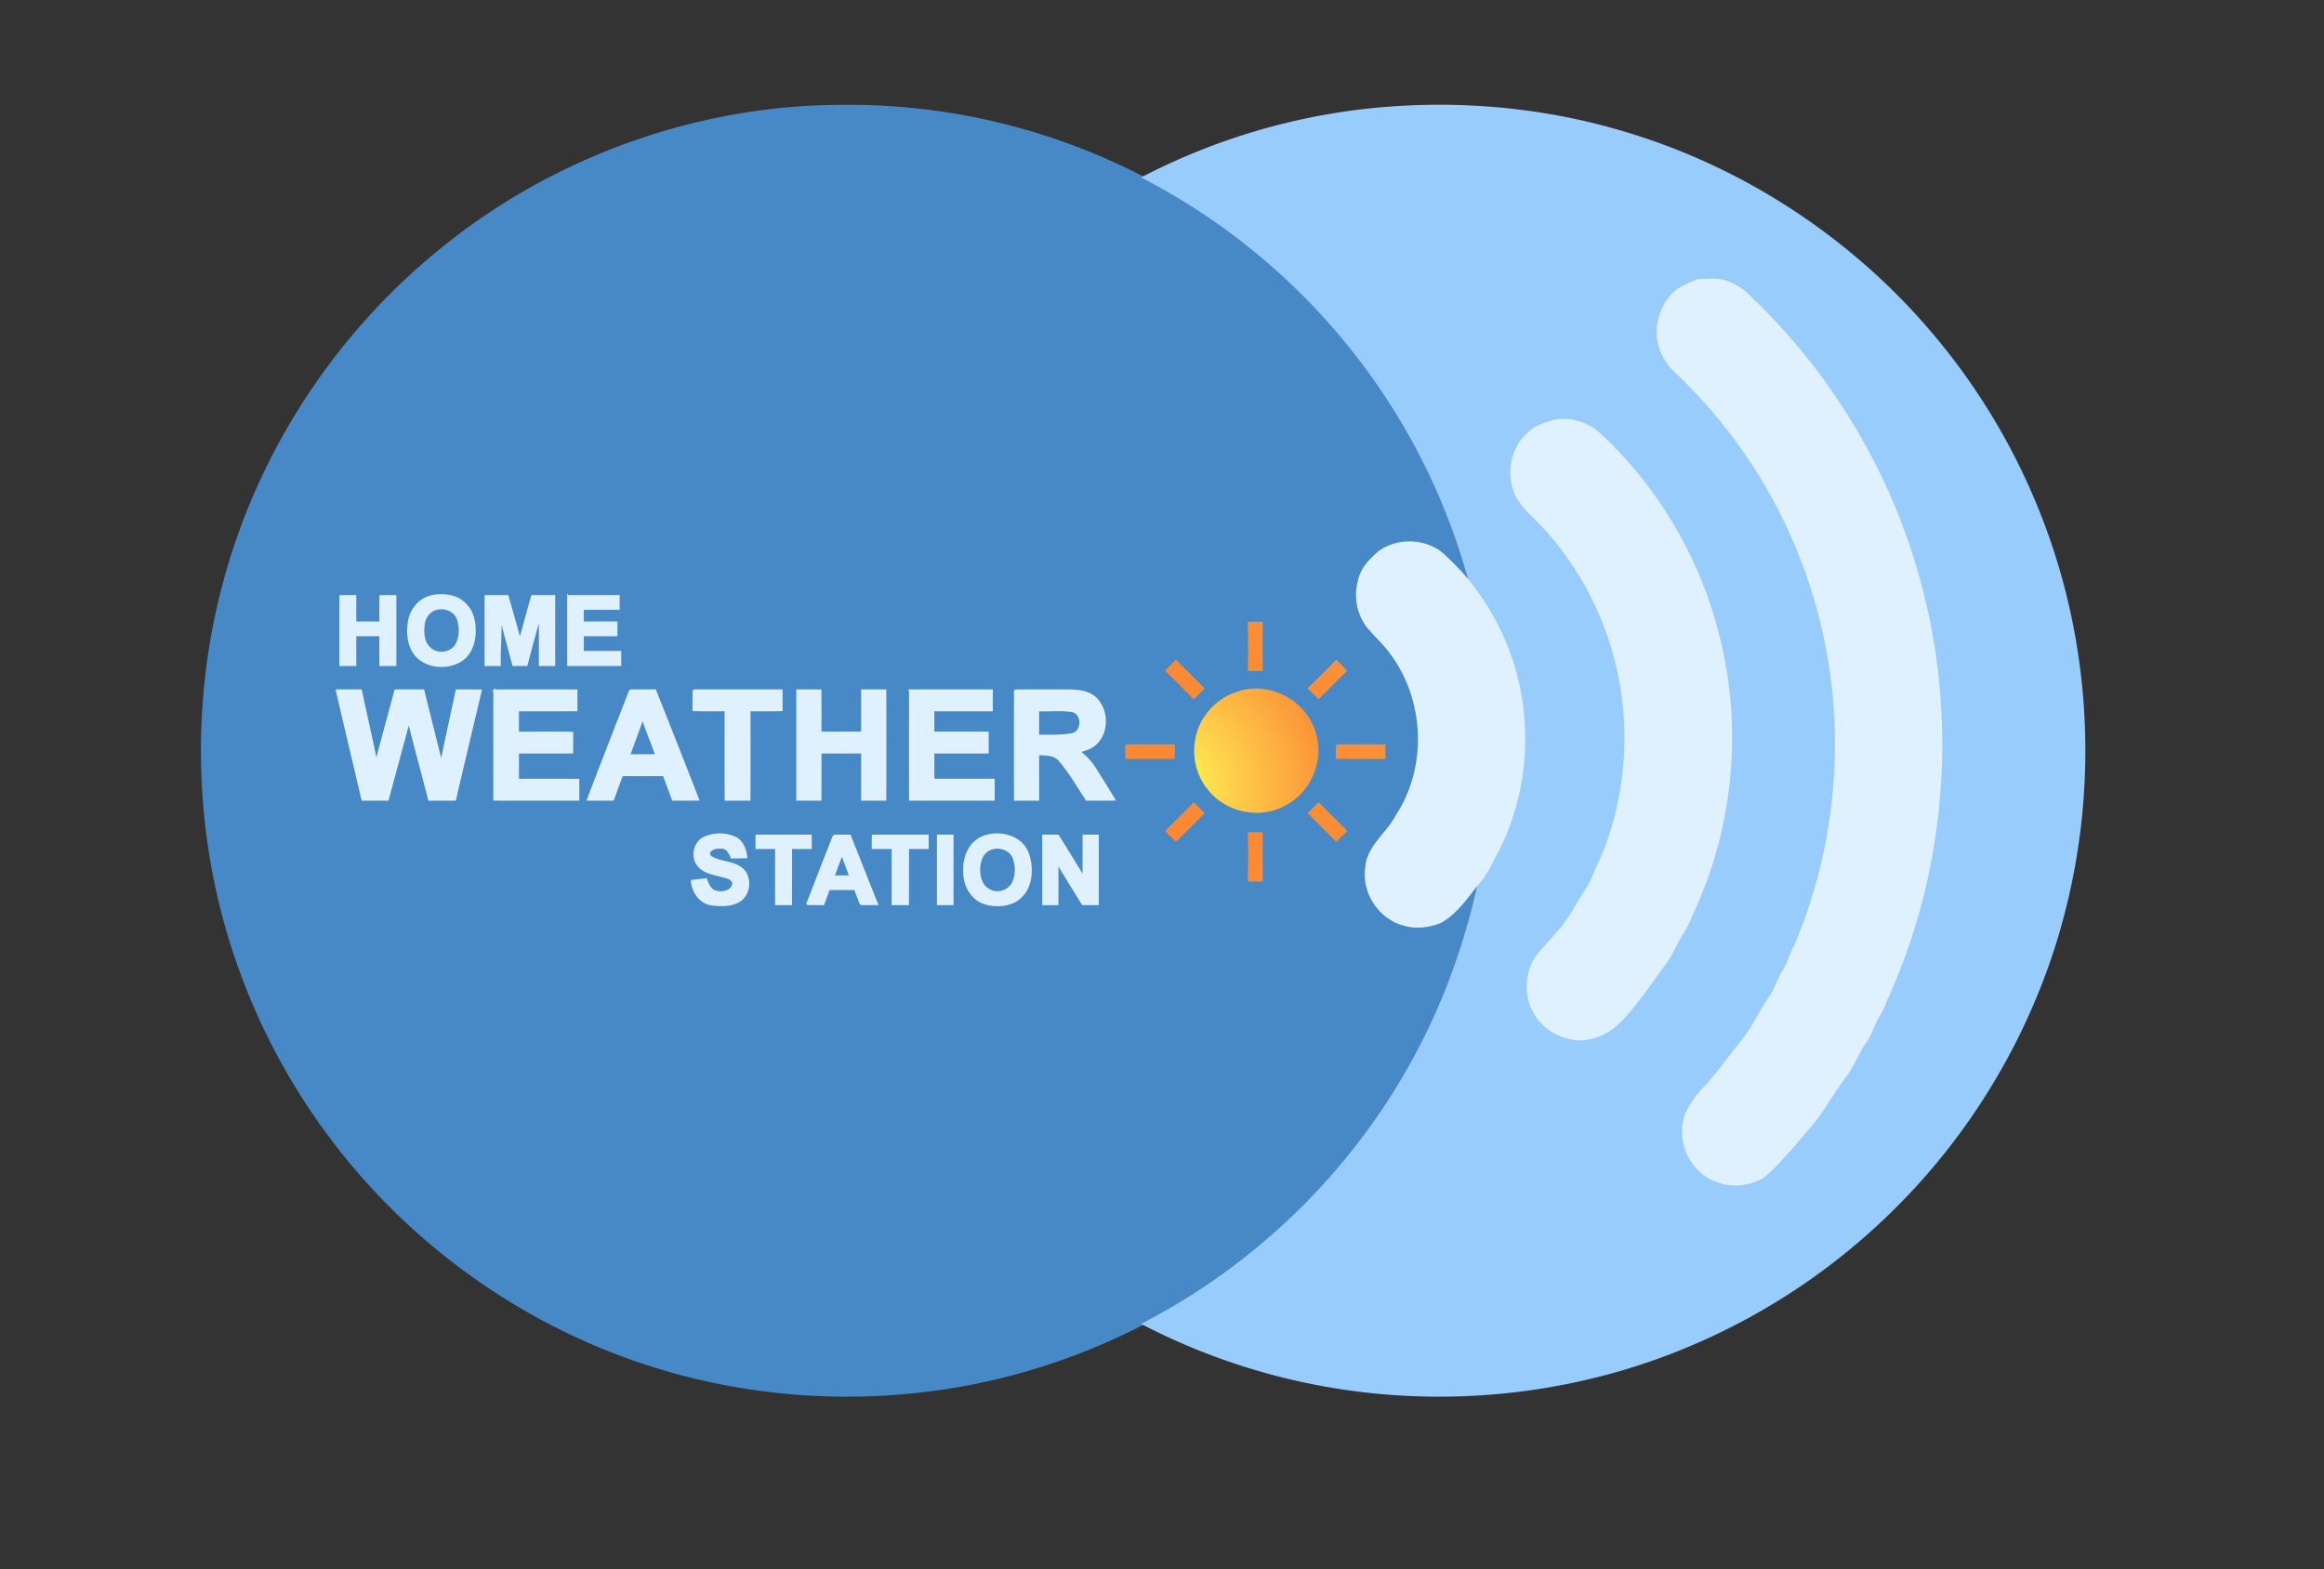 <svg id="weatherLogo" version="1.1" xmlns="http://www.w3.org/2000/svg" viewBox="0 0 1232 832" xml:space="preserve"><rect x="0" y="0" width="1232" height="832" fill="#333333" stroke="none"/><defs><style>#weatherLogo #text{-webkit-filter:drop-shadow(2px 2px 4px #000);filter:drop-shadow(2px 2px 4px #000)}</style><radialGradient id="sunCore" gradientUnits="userSpaceOnUse" r="95" spreadMethod="pad"><stop stop-color="#fff76b" offset="0"/><stop stop-color="#fff845" offset="10%"/><stop stop-color="#ffda4e" offset="30%"/><stop stop-color="#fb8933" offset="100%"/></radialGradient><radialGradient id="sunRays" gradientUnits="userSpaceOnUse" r="100%" spreadMethod="pad"><stop stop-color="#fb8933" offset="5%"/><stop stop-color="#ffda4e" offset="72%"/><stop stop-color="#fff845" offset="94%"/><stop stop-color="#fff76b" offset="100%"/></radialGradient></defs><g id="circles" fill="#4788c7" stroke="#4788c7"><path d="M237.42 129.27c58.85-46.62 133.44-73 208.55-73.19a339.53 339.53 0 0 1 160.02 37.99 343.83 343.83 0 0 1 131.59 120.34 341.08 341.08 0 0 1 41.76 94.73c-4.13-5.3-8.91-10.07-13.78-14.69-9.1-8.46-24.06-9.17-34.14-2.08-4.89 4.06-9.74 9.04-11.01 15.49-2.48 8.61-.53 18.45 5.32 25.28 3.85 4.5 8.31 8.48 11.73 13.36 18.3 24.46 19.83 60.3 2.95 85.88-4.86 9.69-15.76 16.44-16.19 28.11-1.78 13.02 7.21 26.3 19.85 29.73 6.26 1.92 13.06 1.15 19.1-1.15 9.05-4.7 14.5-13.63 20.87-21.2-6.85 30.88-17.29 61.03-32.13 89-32.32 61.73-84.01 113.07-145.93 145.01a339.76 339.76 0 0 1-127.07 36.81c-44.26 3.81-89.27-.84-131.69-14.11C277.8 703.09 215.84 658.63 173 599.96a341.37 341.37 0 0 1-50.58-100.12c-21.08-67.53-20.52-141.62 1.63-208.81 20.82-63.5 60.85-120.47 113.37-161.76M180.4 316.01c-.05 12.21-.01 24.41-.02 36.61l8-.01v-15.8h13.23l.01 15.8 8 .01V316l-7.96.01c-.06 4.66-.05 9.32-.04 13.98-4.41.01-8.83.01-13.24 0V316l-7.98.01m47.83.21c-6.26 1.61-10.81 7.55-11.55 13.85-.92 6.17-.13 13.21 4.31 17.94 5.94 6.04 16.26 6.59 23.33 2.3 7-4.55 8.39-13.97 6.8-21.58-1.01-5.31-4.75-10.08-9.85-11.99a22.56 22.56 0 0 0-13.04-.52m29.17-.21c-.05 12.2-.01 24.41-.02 36.61H265c-.23-8.62.66-17.21.36-25.83 1.99 8.68 4.52 17.22 6.72 25.85l7.09-.05a1104.5 1104.5 0 0 1 6.89-25.38c.26 8.47.06 16.94.12 25.41h7.64V316l-11.74-.01c-2.24 7.77-4.33 15.59-6.45 23.39-2.08-7.82-4.34-15.59-6.54-23.38-3.89 0-7.79-.01-11.69.01m43.8.01c-.04 12.2-.01 24.4-.02 36.6h27.64v-7H309v-8.8h17.82V330H309v-7.18h19V316c-8.93.01-17.87-.02-26.8.02m360.87 14.1c.05 8.39.09 16.79-.02 25.18h6.9c-.12-8.39-.08-16.79-.02-25.18h-6.86m-43.71 25.46c4.88 4.8 9.7 9.66 14.53 14.51 1.68-1.74 3.38-3.45 5.11-5.13-4.91-4.78-9.71-9.68-14.57-14.5-1.7 1.7-3.38 3.41-5.07 5.12m75.52 9.36a311.9 311.9 0 0 1 5.15 5.14c4.76-4.89 9.62-9.69 14.47-14.5l-5.1-5.12c-4.81 4.86-9.62 9.71-14.52 14.48M178.51 366c4.47 19.35 9.07 38.66 13.63 57.98 4.48.03 8.95.02 13.43.02 3.71-13.78 7.44-27.56 11.14-41.35 3.48 13.81 7.21 27.56 10.78 41.35h13.77c4.47-19.34 9.1-38.63 13.65-57.95-4.28-.07-8.57-.06-12.85-.05-2.71 12.75-5.55 25.47-8.13 38.25-3.09-12.77-6.37-25.49-9.5-38.25-4.96 0-9.9-.01-14.85.02-3.33 12.61-6.85 25.18-10.13 37.81-2.49-12.65-5.45-25.2-8.1-37.81-4.28-.03-8.56-.02-12.84-.02m83.51.02c-.03 19.32-.03 38.64 0 57.96 14.86.03 29.72.03 44.58.01.02-3.53.02-7.06-.01-10.58-10.66-.06-21.32-.02-31.98-.02l.01-14.39c9.57-.01 19.14.01 28.72-.01.04-3.51.05-7.02.05-10.52-9.59-.19-19.19-.05-28.78-.08v-11.78c10.33 0 20.66.04 30.98-.02.03-3.53.03-7.05.01-10.57-14.53-.03-29.06-.03-43.58 0m72.04-.02c-7.48 19.32-15.12 38.59-22.42 57.98 4.44.03 8.88.02 13.33.02 1.61-4.34 3.14-8.7 4.8-13.03 7.36.06 14.73.02 22.1.03 1.62 4.33 3.27 8.65 4.84 13 4.48 0 8.97.03 13.45-.06a9291.16 9291.16 0 0 0-22.84-57.97c-4.42.04-8.84.03-13.26.03m33.6.01c-.05 3.5-.05 7.01-.05 10.51 5.67.17 11.34.09 17.01.08.02 15.8-.05 31.59.04 47.39h12.68c.09-15.8.02-31.59.04-47.39 5.66.02 11.34.08 17.01-.07 0-3.51-.01-7.02-.05-10.52-15.56-.02-31.12-.02-46.68 0m54.96-.01v58c4.12 0 8.24 0 12.36-.02.04-8.33.01-16.65.02-24.98h22v25l12.34-.01c.07-19.33.07-38.65 0-57.98-4.12-.02-8.23-.01-12.34-.01v22.38h-22c-.01-7.46.02-14.91-.02-22.36-4.12-.03-8.24-.02-12.36-.02m59.78.01c-.03 19.33-.03 38.65 0 57.98 14.81.03 29.62 0 44.42.01v-10.62h-32V399h28.8v-10.62h-28.8v-11.76h31V366c-14.47 0-28.94-.02-43.42.01m55.62.01c-.03 19.32-.03 38.64 0 57.96 4.11.02 8.24.02 12.36.02v-24.09c3.95.11 8.64-.07 11.39 3.34 5.49 6.37 9.61 13.77 14.27 20.74 4.89.01 9.78.03 14.67-.02-3.13-5.41-6.54-10.64-9.82-15.96a33.69 33.69 0 0 0-8.74-9.57c3.2-.86 6.55-1.88 8.97-4.29 6.39-6.22 6.07-17.76-.22-23.94-3.66-3.55-9.03-4.1-13.87-4.2-9.67-.04-19.34-.01-29.01.01m119.44.71a32.63 32.63 0 0 0-17.61 12.1c-8.36 10.99-8.39 27.34-.03 38.34 8.76 12.42 26.75 16.99 40.3 9.99 14.62-6.76 22.23-25.28 16.28-40.31-5.31-15.4-23.29-24.78-38.94-20.12m-60.4 28.41v6.72c8.42.05 16.84.02 25.26.02v-6.76c-8.42 0-16.84-.04-25.26.02m111.62-.02v6.76c8.42 0 16.84.03 25.26-.02-.02-2.24-.02-4.48 0-6.72-8.42-.05-16.84-.02-25.26-.02m-7.49 19.09c-1.19.13-1.9 2.56-.35 2.63 1.17-.14 1.89-2.57.35-2.63m-7.27 16.91c4.87 4.79 9.69 9.64 14.5 14.5l5.11-5.08c-4.82-4.86-9.7-9.65-14.48-14.54-1.69 1.73-3.4 3.43-5.13 5.12m-75.58 9.48c1.7 1.66 3.39 3.34 5.07 5.03 4.87-4.83 9.68-9.7 14.56-14.51a305.87 305.87 0 0 1-5.09-5.1c-4.83 4.87-9.72 9.69-14.54 14.58m43.71 1.1c.12 8.39.07 16.79.02 25.18h6.86c-.06-8.39-.1-16.79.02-25.18a793.5 793.5 0 0 0-6.9 0m-288.85 2.49c-5.21 2.61-6.75 10.22-3.02 14.69 3.09 3.93 8.44 4.48 12.94 5.73 2.04.6 4.83.99 5.55 3.38.02 4.45-5.7 5.84-9.18 4.63-3.11-.67-4.17-3.91-5.18-6.5-2.52.29-5.04.58-7.54.93.39 5.85 4.35 11.56 10.42 12.48 4.87.57 10.28.81 14.65-1.8 5.76-3.46 6.56-12.67 1.54-17.1-4.75-3.92-11.54-3.18-16.61-6.36-3.02-2.89 2.39-5.37 4.99-4.8 3.38-.5 5.06 2.48 6.03 5.17 2.62-.02 5.24-.05 7.86-.16-.44-4.04-1.93-8.39-5.82-10.32a19.62 19.62 0 0 0-16.63.03M401 443v6.62l10.39-.01v29.77h7.98l.01-29.78c3.47.02 6.95.02 10.44.02V443H401m41.06-.01c-4.76 12.1-9.5 24.2-14.16 36.34l8.57.08c1.01-2.66 1.98-5.33 2.92-8.01 4.62-.03 9.25-.03 13.87-.01 1 2.67 2.02 5.34 3.07 8.01l8.66-.05c-4.86-12.1-9.62-24.23-14.45-36.34l-8.48-.02m20.6.02c-.03 2.2-.05 4.39-.05 6.6l10.57.01v29.76h8.19l.01-29.78c3.47.02 6.95.02 10.44.02V443c-9.72 0-19.44-.01-29.16.01m34.52-.01v36.38H505V443h-7.82m24.29.6c-7.37 2.66-10.84 11-10.32 18.39-.21 7.11 3.75 14.65 10.8 16.9 6.47 1.96 14.41 1.42 19.44-3.55 5.87-6 6.17-15.7 3.4-23.21-3.56-8.9-14.92-11.73-23.32-8.53M553 443v36.38h7.61c-.01-7.31.06-14.62-.04-21.92 4.32 7.4 8.91 14.64 13.42 21.93l8.01-.01V443h-7.62c.03 7.36-.07 14.73.07 22.1-4.43-7.41-9.04-14.71-13.53-22.08-2.64-.02-5.28-.03-7.92-.02z"/><path fill="#98ccfd" stroke="#98ccfd" d="M720.02 58.66c45.74-5.61 92.64-2.3 136.97 10.41 64.3 18.22 122.79 56.02 166.12 106.88a341.58 341.58 0 0 1 71.44 137.86 344.73 344.73 0 0 1 1.77 161.01c-14.94 65.61-50.03 126.39-99.14 172.36a341.52 341.52 0 0 1-99.75 65.33c-51.46 22.19-108.46 31.02-164.24 26.19a340.15 340.15 0 0 1-127.21-36.82c61.92-31.94 113.61-83.28 145.93-145.01 14.84-27.97 25.28-58.12 32.13-89 4.83-5.56 7.48-12.48 11.03-18.84 17.47-35.93 17.31-79.85-.48-115.64a134.5 134.5 0 0 0-15.25-24.25 341.08 341.08 0 0 0-41.76-94.73A343.83 343.83 0 0 0 605.99 94.07a340.05 340.05 0 0 1 114.03-35.41m167.42 96.73c-4.35 3.81-6.63 9.34-8.11 14.8-2.15 9.68 1.53 20.04 8.77 26.69 24.91 23.66 45.51 51.92 59.87 83.15a271.56 271.56 0 0 1 24.58 94.84c3.07 42.87-3.98 86.5-20.75 126.06-2.43 4.39-3.54 9.4-6.26 13.64-3 4.57-4.33 10-7.48 14.47-5.2 7.27-8.62 15.68-14.36 22.57-6.47 7.89-12.19 16.39-19.1 23.91-4.38 4.52-8.36 9.52-10.86 15.35-4.34 11.87.59 26.28 11.43 32.87 8.78 5.68 20.91 5.58 29.73.13 8.57-7.4 15.73-16.27 23.09-24.84 8.2-9.07 13.81-20.06 21.21-29.73 3.73-5.19 5.79-11.35 9.52-16.55 3.34-4.66 4.78-10.32 7.79-15.17a41.59 41.59 0 0 0 3.55-7.62c30.79-67.47 37.31-145.66 18.68-217.47-15.31-60.03-48.3-115.4-93.68-157.56a29.91 29.91 0 0 0-12.09-6.23c-4.22-.96-8.56-.31-12.82-.24-4.4 1.98-9.19 3.48-12.71 6.93m-64.24 67.8c-4.69 1.54-9.75 2.99-13.2 6.74-7.89 7.02-10.73 18.93-7.63 28.92 1.63 5.9 5.82 10.54 10.14 14.67 25.28 24.55 41.9 57.64 47.23 92.42 4.54 30.18.94 61.65-11.08 89.75-2.63 4.61-3.89 9.87-6.72 14.36-5.41 7.92-9.45 16.79-15.92 23.98-3.99 4.99-8.76 9.34-12.44 14.58-4.75 8.78-5.26 20.11.16 28.74 4.74 8.3 13.93 13.13 23.3 13.8a31.33 31.33 0 0 0 22.59-10.5c8.91-9.3 15.81-20.22 23.55-30.46 3.47-4.8 5.51-10.43 8.7-15.39a44.27 44.27 0 0 0 4.64-9.22c22.01-46.03 27.12-99.99 14.24-149.4-10.26-40.61-32.44-78.18-63.28-106.56-6.51-5.71-15.79-8.39-24.28-6.43z"/><path d="M701.19 414.21c1.54.06.82 2.49-.35 2.63-1.55-.07-.84-2.5.35-2.63z"/><g id="text-fillers"><path id="homeF" d="M230.25 323.23c4.61-1.89 10.78.09 12.46 5.04 1.44 4.58 1.48 10.08-1.28 14.19-3.01 4.09-9.52 4.82-13.33 1.43-3.69-3.09-4.06-8.41-3.42-12.85.35-3.33 2.41-6.52 5.57-7.81z"/><path id="weatherF" d="M550.37 376.6c6.09.29 12.27-.55 18.29.49 5.46 1.5 5.36 10.71-.12 12.07-5.98 1.11-12.11.81-18.16.84l-.01-13.4zM340.63 381c2.33 6.5 4.91 12.92 7.25 19.42-4.78-.06-9.55-.05-14.32-.03 2.42-6.44 4.75-12.91 7.07-19.39z"/><path id="stationF" d="M524.43 450.44c4.48-2.2 10.92-.61 12.85 4.29 1.56 4.16 1.65 9.08-.23 13.17-2.11 4.62-8.44 6.56-12.77 3.88-3.92-1.98-5.14-6.7-5.17-10.75.08-4.05 1.33-8.74 5.32-10.59zM441.95 464.64c1.41-3.96 2.87-7.91 4.39-11.82 1.44 3.95 2.9 7.89 4.41 11.82-2.94-.02-5.87-.02-8.8 0z"/></g></g><g id="wifi" fill="#dff0fe" stroke="#dff0fe"><path d="M887.44 155.39c3.52-3.45 8.31-4.95 12.71-6.93 4.26-.07 8.6-.72 12.82.24a29.91 29.91 0 0 1 12.09 6.23c45.38 42.16 78.37 97.53 93.68 157.56 18.63 71.81 12.11 150-18.68 217.47a41.59 41.59 0 0 1-3.55 7.62c-3.01 4.85-4.45 10.51-7.79 15.17-3.73 5.2-5.79 11.36-9.52 16.55-7.4 9.67-13.01 20.66-21.21 29.73-7.36 8.57-14.52 17.44-23.09 24.84-8.82 5.45-20.95 5.55-29.73-.13-10.84-6.59-15.77-21-11.43-32.87 2.5-5.83 6.48-10.83 10.86-15.35 6.91-7.52 12.63-16.02 19.1-23.91 5.74-6.89 9.16-15.3 14.36-22.57 3.15-4.47 4.48-9.9 7.48-14.47 2.72-4.24 3.83-9.25 6.26-13.64 16.77-39.56 23.82-83.19 20.75-126.06a271.56 271.56 0 0 0-24.58-94.84c-14.36-31.23-34.96-59.49-59.87-83.15-7.24-6.65-10.92-17.01-8.77-26.69 1.48-5.46 3.76-10.99 8.11-14.8z"/><path d="M823.2 223.19c8.49-1.96 17.77.72 24.28 6.43 30.84 28.38 53.02 65.95 63.28 106.56 12.88 49.41 7.77 103.37-14.24 149.4a44.27 44.27 0 0 1-4.64 9.22c-3.19 4.96-5.23 10.59-8.7 15.39-7.74 10.24-14.64 21.16-23.55 30.46a31.33 31.33 0 0 1-22.59 10.5c-9.37-.67-18.56-5.5-23.3-13.8-5.42-8.63-4.91-19.96-.16-28.74 3.68-5.24 8.45-9.59 12.44-14.58 6.47-7.19 10.51-16.06 15.92-23.98 2.83-4.49 4.09-9.75 6.72-14.36 12.02-28.1 15.62-59.57 11.08-89.75-5.33-34.78-21.95-67.87-47.23-92.42-4.32-4.13-8.51-8.77-10.14-14.67-3.1-9.99-.26-21.9 7.63-28.92 3.45-3.75 8.51-5.2 13.2-6.74z"/><path d="M731.42 292.37c10.08-7.09 25.04-6.38 34.14 2.08 4.87 4.62 9.65 9.39 13.78 14.69a134.5 134.5 0 0 1 15.25 24.25c17.79 35.79 17.95 79.71.48 115.64-3.55 6.36-6.2 13.28-11.03 18.84-6.37 7.57-11.82 16.5-20.87 21.2-6.04 2.3-12.84 3.07-19.1 1.15-12.64-3.43-21.63-16.71-19.85-29.73.43-11.67 11.33-18.42 16.19-28.11 16.88-25.58 15.35-61.42-2.95-85.88-3.42-4.88-7.88-8.86-11.73-13.36-5.85-6.83-7.8-16.67-5.32-25.28 1.27-6.45 6.12-11.43 11.01-15.49z"/></g><g id="sun"><g id="rays" fill="url(#sunRays)" stroke="url(#sunRays)"><path d="M662.07 330.12h6.86c-.06 8.39-.1 16.79.02 25.18h-6.9c.11-8.39.07-16.79.02-25.18zM618.36 355.58c1.69-1.71 3.37-3.42 5.07-5.12 4.86 4.82 9.66 9.72 14.57 14.5a224.74 224.74 0 0 0-5.11 5.13c-4.83-4.85-9.65-9.71-14.53-14.51zM693.88 364.94c4.9-4.77 9.71-9.62 14.52-14.48l5.1 5.12c-4.85 4.81-9.71 9.61-14.47 14.5a311.9 311.9 0 0 0-5.15-5.14zM597.06 395.14c8.42-.06 16.84-.02 25.26-.02v6.76c-8.42 0-16.84.03-25.26-.02v-6.72zM708.68 395.12c8.42 0 16.84-.03 25.26.02-.02 2.24-.02 4.48 0 6.72-8.42.05-16.84.02-25.26.02v-6.76zM693.92 431.12c1.73-1.69 3.44-3.39 5.13-5.12 4.78 4.89 9.66 9.68 14.48 14.54l-5.11 5.08c-4.81-4.86-9.63-9.71-14.5-14.5zM618.34 440.6c4.82-4.89 9.71-9.71 14.54-14.58 1.67 1.72 3.37 3.41 5.09 5.1-4.88 4.81-9.69 9.68-14.56 14.51a480.52 480.52 0 0 0-5.07-5.03zM662.05 441.7h6.9c-.12 8.39-.08 16.79-.02 25.18h-6.86c.05-8.39.1-16.79-.02-25.18z"/></g><g fill="url(#sunCore)" stroke="url(#sunCore)"><path d="M661.23 373.29c12.35-2.71 25.69 5.6 28.95 17.76 2.86 9.31-.5 20.06-8 26.22a25.09 25.09 0 0 1-25.01 4.36c-10.68-3.8-17.85-15.45-16.21-26.71 1.19-10.59 9.78-19.75 20.27-21.63z"/><path d="M657.46 366.73c15.65-4.66 33.63 4.72 38.94 20.12 5.95 15.03-1.66 33.55-16.28 40.31-13.55 7-31.54 2.43-40.3-9.99-8.36-11-8.33-27.35.03-38.34a32.63 32.63 0 0 1 17.61-12.1m3.77 6.56c-10.49 1.88-19.08 11.04-20.27 21.63-1.64 11.26 5.53 22.91 16.21 26.71a25.09 25.09 0 0 0 25.01-4.36c7.5-6.16 10.86-16.91 8-26.22-3.26-12.16-16.6-20.47-28.95-17.76z"/></g></g><g id="text" fill="#dff0fe" stroke="#dff0fe"><g id="homeT"><path d="M180.4 316.01l7.98-.01v13.99c4.41.01 8.83.01 13.24 0-.01-4.66-.02-9.32.04-13.98l7.96-.01v36.62l-8-.01-.01-15.8h-13.23v15.8l-8 .01c.01-12.2-.03-24.4.02-36.61zM228.23 316.22c4.26-1.1 8.88-.95 13.04.52 5.1 1.91 8.84 6.68 9.85 11.99 1.59 7.61.2 17.03-6.8 21.58-7.07 4.29-17.39 3.74-23.33-2.3-4.44-4.73-5.23-11.77-4.31-17.94.74-6.3 5.29-12.24 11.55-13.85m2.02 7.01c-3.16 1.29-5.22 4.48-5.57 7.81-.64 4.44-.27 9.76 3.42 12.85 3.81 3.39 10.32 2.66 13.33-1.43 2.76-4.11 2.72-9.61 1.28-14.19-1.68-4.95-7.85-6.93-12.46-5.04zM257.4 316.01c3.9-.02 7.8-.01 11.69-.01 2.2 7.79 4.46 15.56 6.54 23.38 2.12-7.8 4.21-15.62 6.45-23.39l11.74.01v36.62h-7.64c-.06-8.47.14-16.94-.12-25.41a1104.5 1104.5 0 0 0-6.89 25.38l-7.09.05c-2.2-8.63-4.73-17.17-6.72-25.85.3 8.62-.59 17.21-.36 25.83h-7.62c.01-12.2-.03-24.41.02-36.61zM301.2 316.02c8.93-.04 17.87-.01 26.8-.02v6.82h-19V330h17.82v6.82H309v8.8h19.82v7h-27.64c.01-12.2-.02-24.4.02-36.6z"/></g><g id="weatherT"><path d="M178.51 366c4.28 0 8.56-.01 12.84.02 2.65 12.61 5.61 25.16 8.1 37.81 3.28-12.63 6.8-25.2 10.13-37.81 4.95-.03 9.89-.02 14.85-.02 3.13 12.76 6.41 25.48 9.5 38.25 2.58-12.78 5.42-25.5 8.13-38.25 4.28-.01 8.57-.02 12.85.05-4.55 19.32-9.18 38.61-13.65 57.95h-13.77c-3.57-13.79-7.3-27.54-10.78-41.35-3.7 13.79-7.43 27.57-11.14 41.35-4.48 0-8.95.01-13.43-.02-4.56-19.32-9.16-38.63-13.63-57.98zM262.02 366.02c14.52-.03 29.05-.03 43.58 0 .02 3.52.02 7.04-.01 10.57-10.32.06-20.65.02-30.98.02v11.78c9.59.03 19.19-.11 28.78.08 0 3.5-.01 7.01-.05 10.52-9.58.02-19.15 0-28.72.01l-.01 14.39c10.66 0 21.32-.04 31.98.02.03 3.52.03 7.05.01 10.58-14.86.02-29.72.02-44.58-.01-.03-19.32-.03-38.64 0-57.96zM334.06 366c4.42 0 8.84.01 13.26-.03 7.68 19.3 15.29 38.62 22.84 57.97-4.48.09-8.97.06-13.45.06-1.57-4.35-3.22-8.67-4.84-13-7.37-.01-14.74.03-22.1-.03-1.66 4.33-3.19 8.69-4.8 13.03-4.45 0-8.89.01-13.33-.02 7.3-19.39 14.94-38.66 22.42-57.98m6.57 15c-2.32 6.48-4.65 12.95-7.07 19.39 4.77-.02 9.54-.03 14.32.03-2.34-6.5-4.92-12.92-7.25-19.42zM367.66 366.01c15.56-.02 31.12-.02 46.68 0 .04 3.5.05 7.01.05 10.52-5.67.15-11.35.09-17.01.07-.02 15.8.05 31.59-.04 47.39h-12.68c-.09-15.8-.02-31.59-.04-47.39-5.67.01-11.34.09-17.01-.08 0-3.5 0-7.01.05-10.51zM422.62 366c4.12 0 8.24-.01 12.36.02.04 7.45.01 14.9.02 22.36h22V366c4.11 0 8.22-.01 12.34.01.07 19.33.07 38.65 0 57.98L457 424v-25h-22c-.01 8.33.02 16.65-.02 24.98-4.12.02-8.24.02-12.36.02v-58zM482.4 366.01c14.48-.03 28.95-.01 43.42-.01v10.62h-31v11.76h28.8V399h-28.8v14.38h32V424c-14.8-.01-29.61.02-44.42-.01-.03-19.33-.03-38.65 0-57.98zM538.02 366.02c9.67-.02 19.34-.05 29.01-.01 4.84.1 10.21.65 13.87 4.2 6.29 6.18 6.61 17.72.22 23.94-2.42 2.41-5.77 3.43-8.97 4.29a33.69 33.69 0 0 1 8.74 9.57c3.28 5.32 6.69 10.55 9.82 15.96-4.89.05-9.78.03-14.67.02-4.66-6.97-8.78-14.37-14.27-20.74-2.75-3.41-7.44-3.23-11.39-3.34V424c-4.12 0-8.25 0-12.36-.02-.03-19.32-.03-38.64 0-57.96m12.35 10.58l.01 13.4c6.05-.03 12.18.27 18.16-.84 5.48-1.36 5.58-10.57.12-12.07-6.02-1.04-12.2-.2-18.29-.49z"/></g><g id="stationT"><path d="M373.2 444.19a19.62 19.62 0 0 1 16.63-.03c3.89 1.93 5.38 6.28 5.82 10.32-2.62.11-5.24.14-7.86.16-.97-2.69-2.65-5.67-6.03-5.17-2.6-.57-8.01 1.91-4.99 4.8 5.07 3.18 11.86 2.44 16.61 6.36 5.02 4.43 4.22 13.64-1.54 17.1-4.37 2.61-9.78 2.37-14.65 1.8-6.07-.92-10.03-6.63-10.42-12.48 2.5-.35 5.02-.64 7.54-.93 1.01 2.59 2.07 5.83 5.18 6.5 3.48 1.21 9.2-.18 9.18-4.63-.72-2.39-3.51-2.78-5.55-3.38-4.5-1.25-9.85-1.8-12.94-5.73-3.73-4.47-2.19-12.08 3.02-14.69zM401 443h28.82v6.62c-3.49 0-6.97 0-10.44-.02l-.01 29.78h-7.98v-29.77l-10.39.01V443zM442.06 442.99l8.48.02c4.83 12.11 9.59 24.24 14.45 36.34l-8.66.05a525.37 525.37 0 0 1-3.07-8.01c-4.62-.02-9.25-.02-13.87.01-.94 2.68-1.91 5.35-2.92 8.01l-8.57-.08a4707.9 4707.9 0 0 1 14.16-36.34m-.11 21.65c2.93-.02 5.86-.02 8.8 0a731.03 731.03 0 0 1-4.41-11.82 439.72 439.72 0 0 0-4.39 11.82zM462.66 443.01c9.72-.02 19.44-.01 29.16-.01v6.62c-3.49 0-6.97 0-10.44-.02l-.01 29.78h-8.19v-29.76l-10.57-.01c0-2.21.02-4.4.05-6.6zM497.18 443H505v36.38h-7.82V443zM521.47 443.6c8.4-3.2 19.76-.37 23.32 8.53 2.77 7.51 2.47 17.21-3.4 23.21-5.03 4.97-12.97 5.51-19.44 3.55-7.05-2.25-11.01-9.79-10.8-16.9-.52-7.39 2.95-15.73 10.32-18.39m2.96 6.84c-3.99 1.85-5.24 6.54-5.32 10.59.03 4.05 1.25 8.77 5.17 10.75 4.33 2.68 10.66.74 12.77-3.88 1.88-4.09 1.79-9.01.23-13.17-1.93-4.9-8.37-6.49-12.85-4.29zM553 443c2.64-.01 5.28 0 7.92.02 4.49 7.37 9.1 14.67 13.53 22.08-.14-7.37-.04-14.74-.07-22.1H582v36.38l-8.01.01c-4.51-7.29-9.1-14.53-13.42-21.93.1 7.3.03 14.61.04 21.92H553V443z"/></g></g></svg>
